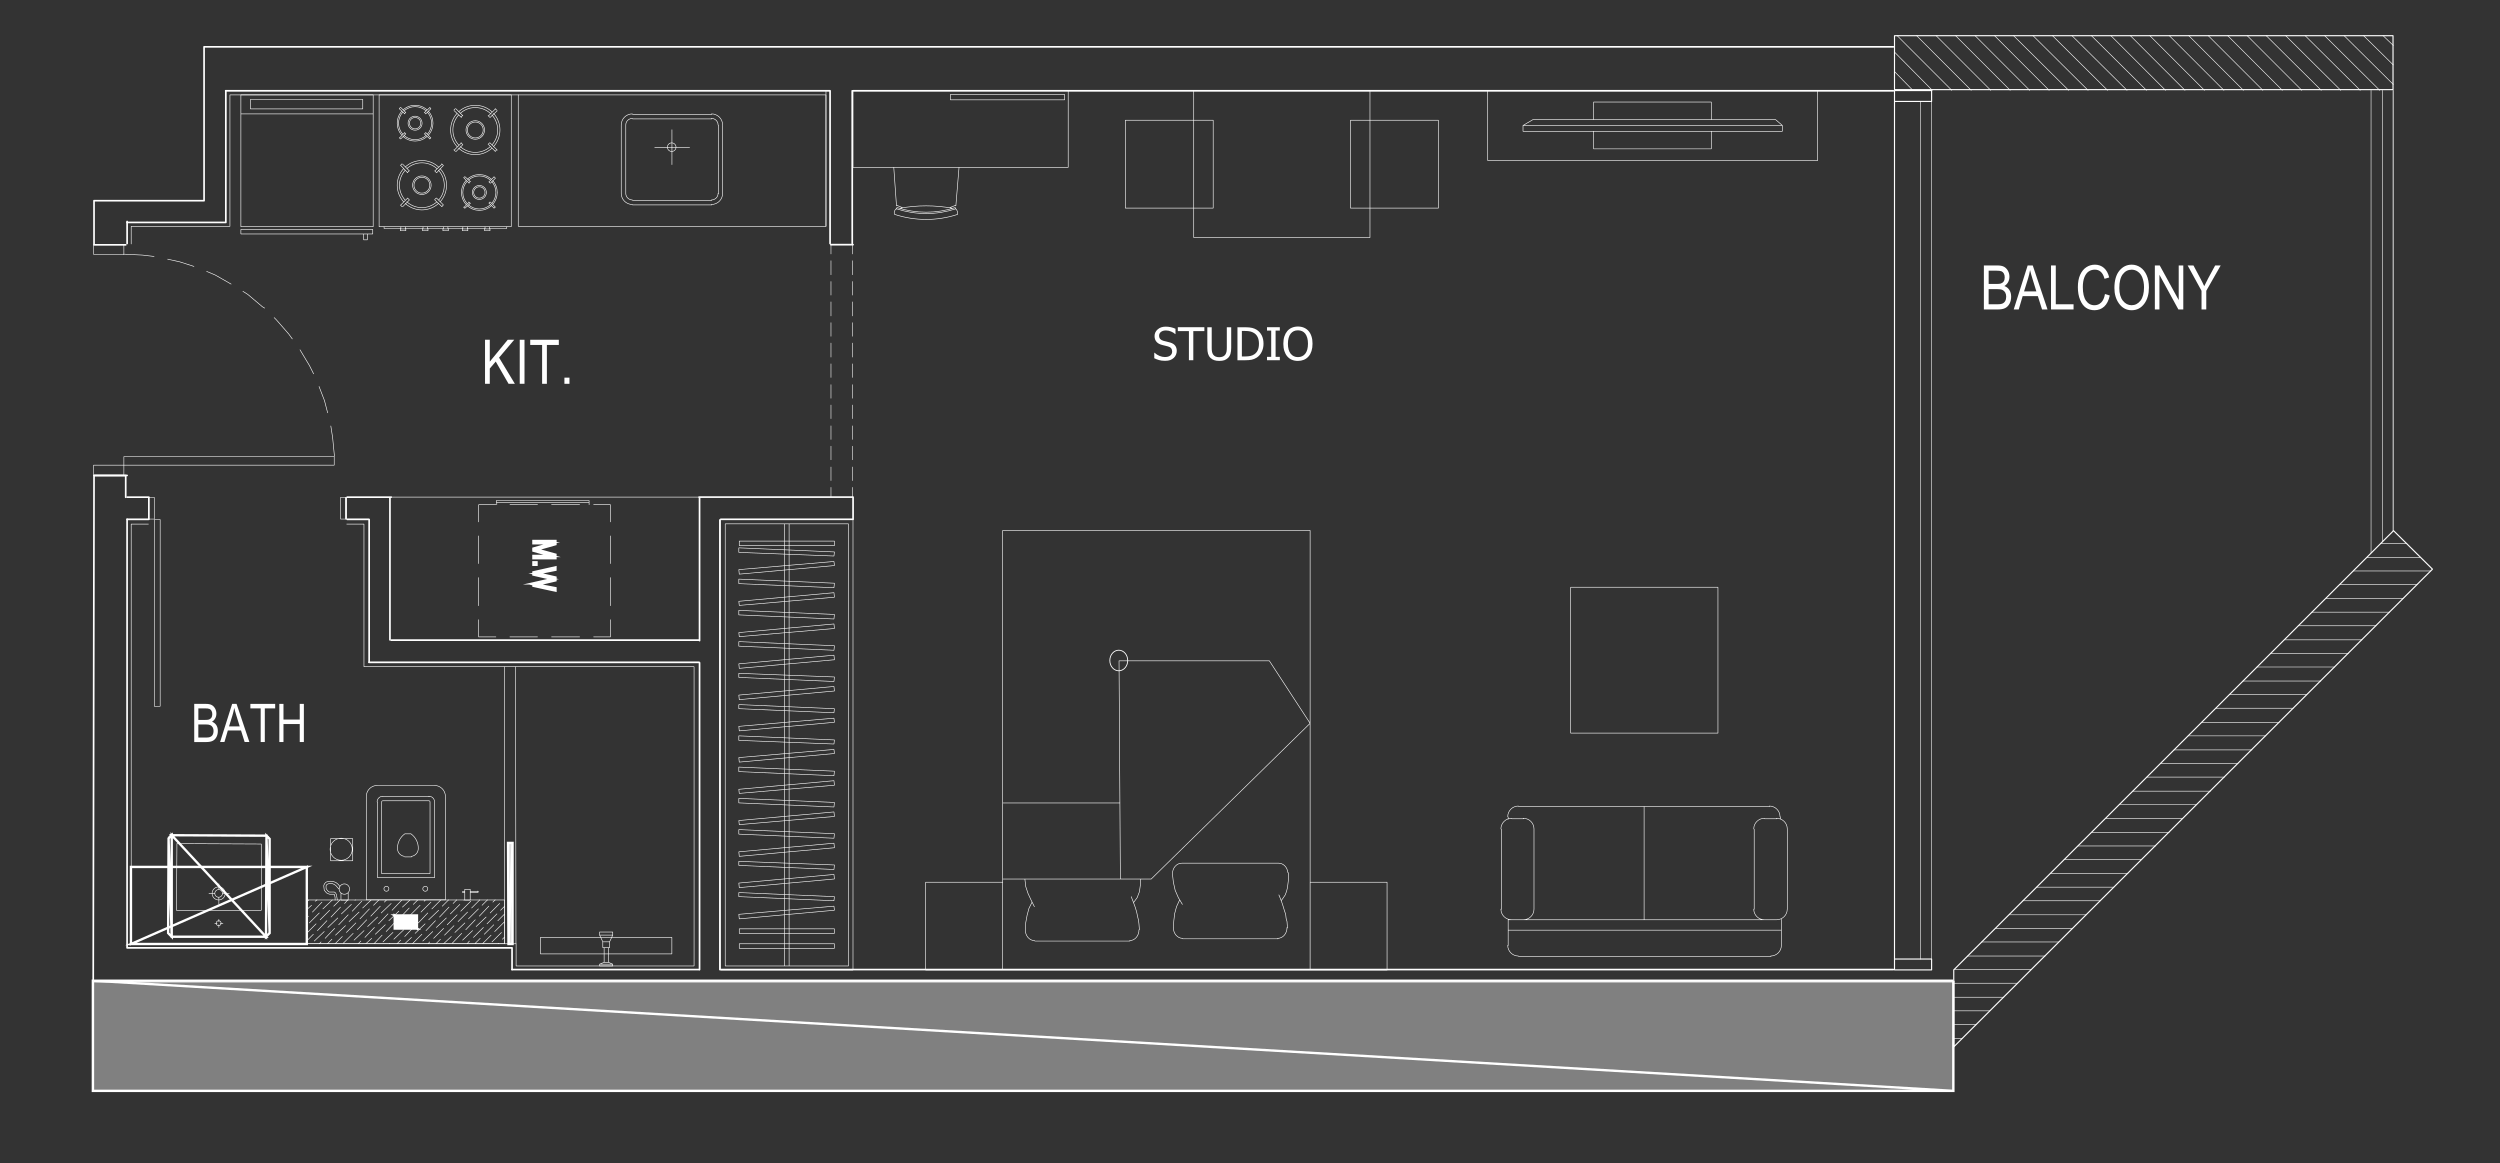 <?xml version="1.0" encoding="utf-8"?>
<!-- Generator: Adobe Illustrator 27.7.0, SVG Export Plug-In . SVG Version: 6.00 Build 0)  -->
<svg version="1.1" id="Layer_1" xmlns="http://www.w3.org/2000/svg" xmlns:xlink="http://www.w3.org/1999/xlink" x="0px" y="0px"
	 viewBox="0 0 1059.33 492.93" style="enable-background:new 0 0 1059.33 492.93;" xml:space="preserve">
<rect x="0" y="0" width="1059.33" height="492.93" fill="#333333" stroke="none"/>
<style type="text/css">
	.st0{fill:none;stroke:#FFFFFF;stroke-width:0.25;stroke-linecap:round;stroke-linejoin:round;stroke-miterlimit:10;}
	.st1{fill:none;stroke:#FFFFFF;stroke-width:0.36;stroke-linecap:round;stroke-linejoin:round;stroke-miterlimit:10;}
	.st2{fill:none;stroke:#FFFFFF;stroke-width:0.72;stroke-linecap:round;stroke-linejoin:round;stroke-miterlimit:10;}
	.st3{fill:#FFFFFF;}
	.st4{fill:#E0E0E0;stroke:#FFFFFF;stroke-miterlimit:10;}
	.st5{fill:#FFFFFF;stroke:#FFFFFF;stroke-miterlimit:10;}
	.st6{fill:none;stroke:#FFFFFF;stroke-miterlimit:10;}
	.st7{fill:#606060;stroke:#FFFFFF;stroke-miterlimit:10;}
	.st8{stroke:#FFFFFF;stroke-miterlimit:10;}
	.st9{fill:none;stroke:#FFFFFF;stroke-width:0.48;stroke-linecap:round;stroke-linejoin:round;stroke-miterlimit:10;}
	.st10{fill:#808080;stroke:#FFFFFF;stroke-miterlimit:10;}
	.st11{clip-path:url(#SVGID_00000028298054949074761350000002321403324347092926_);fill:#FFFFFF;}
	.st12{clip-path:url(#SVGID_00000104666988930779328560000001325198859311976600_);fill:#FFFFFF;}
	.st13{clip-path:url(#SVGID_00000049201590123118591850000015215261908490326462_);fill:#FFFFFF;}
	
		.st14{clip-path:url(#SVGID_00000049201590123118591850000015215261908490326462_);fill:none;stroke:#FFFFFF;stroke-width:0.25;stroke-linecap:round;stroke-linejoin:round;stroke-miterlimit:10;}
	
		.st15{clip-path:url(#SVGID_00000049201590123118591850000015215261908490326462_);fill:none;stroke:#FFFFFF;stroke-width:0.36;stroke-linecap:round;stroke-linejoin:round;stroke-miterlimit:10;}
	.st16{fill:none;stroke:#FFFFFF;stroke-width:0.24;stroke-linecap:round;stroke-linejoin:round;stroke-miterlimit:10;}
	
		.st17{clip-path:url(#SVGID_00000116956804696158602590000006719928699540723852_);fill:none;stroke:#FFFFFF;stroke-width:0.25;stroke-linecap:round;stroke-linejoin:round;stroke-miterlimit:10;}
	
		.st18{clip-path:url(#SVGID_00000018925588324932121660000014045539550900651193_);fill:none;stroke:#FFFFFF;stroke-width:0.25;stroke-linecap:round;stroke-linejoin:round;stroke-miterlimit:10;}
	.st19{clip-path:url(#SVGID_00000018925588324932121660000014045539550900651193_);stroke:#FFFFFF;stroke-miterlimit:10;}
	.st20{clip-path:url(#SVGID_00000146497466283280370400000000496993050166853288_);stroke:#FFFFFF;stroke-miterlimit:10;}
	.st21{clip-path:url(#SVGID_00000127012077575061224960000013839840541272159105_);fill:#FFFFFF;}
	
		.st22{clip-path:url(#SVGID_00000080197841577499737950000006502341079864536202_);fill:none;stroke:#FFFFFF;stroke-width:0.25;stroke-linecap:round;stroke-linejoin:round;stroke-miterlimit:10;}
	
		.st23{clip-path:url(#SVGID_00000079450916744487325790000016176084197786115770_);fill:none;stroke:#FFFFFF;stroke-width:0.25;stroke-linecap:round;stroke-linejoin:round;stroke-miterlimit:10;}
	
		.st24{clip-path:url(#SVGID_00000028288292170241710780000014502931561590398871_);fill:none;stroke:#FFFFFF;stroke-width:0.25;stroke-linecap:round;stroke-linejoin:round;stroke-miterlimit:10;}
	.st25{clip-path:url(#SVGID_00000086658034700766004070000012055002718319219860_);fill:#FFFFFF;}
	.st26{clip-path:url(#SVGID_00000110451775845138346080000018424217858256259719_);fill:#FFFFFF;}
	.st27{clip-path:url(#SVGID_00000075848082586898262550000016980021429825259966_);fill:#FFFFFF;}
</style>
<g>
	<defs>
		<polyline id="SVGID_1_" points="-2151.25,1906.25 1176.73,1906.25 1176.73,-190.93 -2151.25,-190.93 		"/>
	</defs>
	<clipPath id="SVGID_00000101061642049070361440000013548095022430153397_">
		<use xlink:href="#SVGID_1_"  style="overflow:visible;"/>
	</clipPath>
</g>
<g>
	<defs>
		<polyline id="SVGID_00000144337736900603134380000000670263700567132603_" points="-2151.25,1906.25 1176.73,1906.25 
			1176.73,-190.93 -2151.25,-190.93 		"/>
	</defs>
	<clipPath id="SVGID_00000180327833512026179610000017464838054967362955_">
		<use xlink:href="#SVGID_00000144337736900603134380000000670263700567132603_"  style="overflow:visible;"/>
	</clipPath>
</g>
<g>
	<defs>
		<polyline id="SVGID_00000090288015698062032620000008722362887945555627_" points="-2151.25,1906.25 1176.73,1906.25 
			1176.73,-190.93 -2151.25,-190.93 		"/>
	</defs>
	<clipPath id="SVGID_00000089550836050705067720000012197452257621208480_">
		<use xlink:href="#SVGID_00000090288015698062032620000008722362887945555627_"  style="overflow:visible;"/>
	</clipPath>
</g>
<g>
	<defs>
		<polyline id="SVGID_00000059284028212976108800000009520929705748096433_" points="-2151.25,1906.25 1176.73,1906.25 
			1176.73,-190.93 -2151.25,-190.93 		"/>
	</defs>
	<clipPath id="SVGID_00000029020938750576876620000007502825903597867193_">
		<use xlink:href="#SVGID_00000059284028212976108800000009520929705748096433_"  style="overflow:visible;"/>
	</clipPath>
</g>
<g>
	<defs>
		<polyline id="SVGID_00000106131028336606471130000003791773758321364887_" points="-2151.25,1906.25 1176.73,1906.25 
			1176.73,-190.93 -2151.25,-190.93 		"/>
	</defs>
	<clipPath id="SVGID_00000183966687810023260600000001127507277595283344_">
		<use xlink:href="#SVGID_00000106131028336606471130000003791773758321364887_"  style="overflow:visible;"/>
	</clipPath>
</g>
<g>
	<defs>
		<polyline id="SVGID_00000065064062452010406140000002669704431871664050_" points="-2151.25,1906.25 1176.73,1906.25 
			1176.73,-190.93 -2151.25,-190.93 		"/>
	</defs>
	<clipPath id="SVGID_00000088094135674464552680000007933214977030602123_">
		<use xlink:href="#SVGID_00000065064062452010406140000002669704431871664050_"  style="overflow:visible;"/>
	</clipPath>
</g>
<g>
	<defs>
		<polyline id="SVGID_00000121983517041320874860000015936221776765004160_" points="-2154.81,1905.56 1173.18,1905.56 
			1173.18,-191.62 -2154.81,-191.62 		"/>
	</defs>
	<clipPath id="SVGID_00000070840234970333490390000015071056018308988329_">
		<use xlink:href="#SVGID_00000121983517041320874860000015936221776765004160_"  style="overflow:visible;"/>
	</clipPath>
</g>
<g>
	<defs>
		<polyline id="SVGID_00000080920468504843070230000011177250124751984311_" points="-2151.25,1906.25 1176.73,1906.25 
			1176.73,-190.93 -2151.25,-190.93 		"/>
	</defs>
	<clipPath id="SVGID_00000043450597599547838660000011546905646256867716_">
		<use xlink:href="#SVGID_00000080920468504843070230000011177250124751984311_"  style="overflow:visible;"/>
	</clipPath>
</g>
<g>
	<defs>
		<polyline id="SVGID_00000086680964355935423330000012235570654298149285_" points="-2151.25,1906.25 1176.73,1906.25 
			1176.73,-190.93 -2151.25,-190.93 		"/>
	</defs>
	<clipPath id="SVGID_00000104682850375328591100000018311779543990213306_">
		<use xlink:href="#SVGID_00000086680964355935423330000012235570654298149285_"  style="overflow:visible;"/>
	</clipPath>
</g>
<g>
	<defs>
		<polyline id="SVGID_00000010296731592867760210000008370582332737078191_" points="-2151.25,1906.25 1176.73,1906.25 
			1176.73,-190.93 -2151.25,-190.93 		"/>
	</defs>
	<clipPath id="SVGID_00000163031085085227646170000013510981404882954384_">
		<use xlink:href="#SVGID_00000010296731592867760210000008370582332737078191_"  style="overflow:visible;"/>
	</clipPath>
</g>
<g>
	<defs>
		<polyline id="SVGID_00000179623795929505007320000005578829858932348301_" points="-2151.25,1906.25 1176.73,1906.25 
			1176.73,-190.93 -2151.25,-190.93 		"/>
	</defs>
	<clipPath id="SVGID_00000168077541732623566850000009825027819363676054_">
		<use xlink:href="#SVGID_00000179623795929505007320000005578829858932348301_"  style="overflow:visible;"/>
	</clipPath>
</g>
<g>
	<defs>
		<polyline id="SVGID_00000032639738917280932120000008747055489224722063_" points="-2151.25,1906.25 1176.73,1906.25 
			1176.73,-190.93 -2151.25,-190.93 		"/>
	</defs>
	<clipPath id="SVGID_00000120560005423538477230000000340425009603268006_">
		<use xlink:href="#SVGID_00000032639738917280932120000008747055489224722063_"  style="overflow:visible;"/>
	</clipPath>
</g>
<g>
	<defs>
		<polyline id="SVGID_00000071525360528101576750000011604985487138874504_" points="-2151.25,1906.25 1176.73,1906.25 
			1176.73,-190.93 -2151.25,-190.93 		"/>
	</defs>
	<clipPath id="SVGID_00000086677751742788107440000007285689500614146741_">
		<use xlink:href="#SVGID_00000071525360528101576750000011604985487138874504_"  style="overflow:visible;"/>
	</clipPath>
</g>
<g>
	<defs>
		<polyline id="SVGID_00000004531680002348074540000008080975236688021132_" points="-2145.88,1789.03 1182.11,1789.03 
			1182.11,-308.15 -2145.88,-308.15 		"/>
	</defs>
	<clipPath id="SVGID_00000003077813248307553480000008131259339909181587_">
		<use xlink:href="#SVGID_00000004531680002348074540000008080975236688021132_"  style="overflow:visible;"/>
	</clipPath>
</g>
<g>
	<defs>
		<polyline id="SVGID_00000038405019047730295480000016076969923795703434_" points="-2145.88,1789.03 1182.11,1789.03 
			1182.11,-308.15 -2145.88,-308.15 		"/>
	</defs>
	<clipPath id="SVGID_00000078046718938603685130000015240751471615851429_">
		<use xlink:href="#SVGID_00000038405019047730295480000016076969923795703434_"  style="overflow:visible;"/>
	</clipPath>
</g>
<g>
	<defs>
		<polyline id="SVGID_00000020388497588946423240000013693340387239641235_" points="-2145.88,1789.03 1182.11,1789.03 
			1182.11,-308.15 -2145.88,-308.15 		"/>
	</defs>
	<clipPath id="SVGID_00000155121607803534373440000001953381982634258588_">
		<use xlink:href="#SVGID_00000020388497588946423240000013693340387239641235_"  style="overflow:visible;"/>
	</clipPath>
</g>
<g>
	<defs>
		<polyline id="SVGID_00000147928502694035605930000009124627256743774875_" points="-2145.88,1789.03 1182.11,1789.03 
			1182.11,-308.15 -2145.88,-308.15 		"/>
	</defs>
	<clipPath id="SVGID_00000152239449376095784130000009739490065674554556_">
		<use xlink:href="#SVGID_00000147928502694035605930000009124627256743774875_"  style="overflow:visible;"/>
	</clipPath>
</g>
<g>
	<defs>
		<polyline id="SVGID_00000016062183651086103260000009427682102237401746_" points="-2145.88,1789.03 1182.11,1789.03 
			1182.11,-308.15 -2145.88,-308.15 		"/>
	</defs>
	<clipPath id="SVGID_00000140721043452442199820000015732860150948044436_">
		<use xlink:href="#SVGID_00000016062183651086103260000009427682102237401746_"  style="overflow:visible;"/>
	</clipPath>
</g>
<g>
	<defs>
		<polyline id="SVGID_00000141439376512579990410000007088640327262946697_" points="-2145.88,1789.03 1182.11,1789.03 
			1182.11,-308.15 -2145.88,-308.15 		"/>
	</defs>
	<clipPath id="SVGID_00000137830956793374514930000001397919931073584555_">
		<use xlink:href="#SVGID_00000141439376512579990410000007088640327262946697_"  style="overflow:visible;"/>
	</clipPath>
</g>
<g>
	<defs>
		<polyline id="SVGID_00000173151863533154590940000008720044137487165872_" points="-2145.88,1789.03 1182.11,1789.03 
			1182.11,-308.15 -2145.88,-308.15 		"/>
	</defs>
	<clipPath id="SVGID_00000071540400320379679940000000023600703445854141_">
		<use xlink:href="#SVGID_00000173151863533154590940000008720044137487165872_"  style="overflow:visible;"/>
	</clipPath>
</g>
<g>
	<defs>
		<polyline id="SVGID_00000151512353862168488470000004998061511398293921_" points="-2145.88,1789.03 1182.11,1789.03 
			1182.11,-308.15 -2145.88,-308.15 		"/>
	</defs>
	<clipPath id="SVGID_00000129920106296299587820000012828283240849238144_">
		<use xlink:href="#SVGID_00000151512353862168488470000004998061511398293921_"  style="overflow:visible;"/>
	</clipPath>
</g>
<g>
	<defs>
		<polyline id="SVGID_00000178167668478669507130000004464258766578903208_" points="-2145.88,1789.03 1182.11,1789.03 
			1182.11,-308.15 -2145.88,-308.15 		"/>
	</defs>
	<clipPath id="SVGID_00000161625412961056765710000008774517439345285249_">
		<use xlink:href="#SVGID_00000178167668478669507130000004464258766578903208_"  style="overflow:visible;"/>
	</clipPath>
</g>
<g>
	<defs>
		<polyline id="SVGID_00000178162658990721945780000005996287275267542419_" points="-2145.88,1789.03 1182.11,1789.03 
			1182.11,-308.15 -2145.88,-308.15 		"/>
	</defs>
	<clipPath id="SVGID_00000127004749239753513330000007924486487402718854_">
		<use xlink:href="#SVGID_00000178162658990721945780000005996287275267542419_"  style="overflow:visible;"/>
	</clipPath>
</g>
<g>
	<defs>
		<polyline id="SVGID_00000025420313703512751370000006068921158298973841_" points="-2145.88,1789.03 1182.11,1789.03 
			1182.11,-308.15 -2145.88,-308.15 		"/>
	</defs>
	<clipPath id="SVGID_00000005955139059998516890000010658569910054891670_">
		<use xlink:href="#SVGID_00000025420313703512751370000006068921158298973841_"  style="overflow:visible;"/>
	</clipPath>
</g>
<g>
	<defs>
		<polyline id="SVGID_00000136380681888897352620000006094095979560973750_" points="-2145.88,1789.03 1182.11,1789.03 
			1182.11,-308.15 -2145.88,-308.15 		"/>
	</defs>
	<clipPath id="SVGID_00000125598892872016285010000010738845860755944849_">
		<use xlink:href="#SVGID_00000136380681888897352620000006094095979560973750_"  style="overflow:visible;"/>
	</clipPath>
</g>
<g>
	<defs>
		<polyline id="SVGID_00000036231852113907765540000011818884084300786307_" points="-2145.88,1789.03 1182.11,1789.03 
			1182.11,-308.15 -2145.88,-308.15 		"/>
	</defs>
	<clipPath id="SVGID_00000074413939642931655870000016678825560754383745_">
		<use xlink:href="#SVGID_00000036231852113907765540000011818884084300786307_"  style="overflow:visible;"/>
	</clipPath>
</g>
<g>
	<defs>
		<polyline id="SVGID_00000057135914802909048760000006305785374674949054_" points="-2151.25,1287.36 1176.73,1287.36 
			1176.73,-809.82 -2151.25,-809.82 		"/>
	</defs>
	<clipPath id="SVGID_00000101064458379006785480000013044677873878703237_">
		<use xlink:href="#SVGID_00000057135914802909048760000006305785374674949054_"  style="overflow:visible;"/>
	</clipPath>
	<path style="clip-path:url(#SVGID_00000101064458379006785480000013044677873878703237_);fill:#FFFFFF;" d="M493.69,152.89
		c-1.02,0-1.88-0.1-2.59-0.32c-0.71-0.21-1.38-0.47-2-0.77v-2.33h0.13c0.61,0.58,1.31,1.02,2.09,1.34c0.78,0.32,1.53,0.48,2.24,0.48
		c1.03,0,1.8-0.22,2.33-0.64c0.53-0.43,0.79-1,0.79-1.7c0-0.56-0.14-1.01-0.41-1.36c-0.28-0.35-0.71-0.61-1.31-0.78
		c-0.43-0.12-0.83-0.23-1.18-0.31c-0.36-0.08-0.81-0.19-1.34-0.33c-0.48-0.13-0.91-0.28-1.3-0.48c-0.38-0.19-0.72-0.45-1.01-0.76
		c-0.29-0.31-0.51-0.67-0.67-1.08c-0.16-0.41-0.24-0.9-0.24-1.44c0-1.13,0.44-2.08,1.33-2.85c0.88-0.77,2.01-1.15,3.38-1.15
		c0.78,0,1.52,0.08,2.22,0.24c0.7,0.16,1.34,0.38,1.94,0.66v2.23h-0.14c-0.45-0.41-1.01-0.76-1.71-1.06
		c-0.7-0.3-1.43-0.46-2.19-0.46c-0.86,0-1.56,0.2-2.1,0.61c-0.53,0.41-0.8,0.93-0.8,1.59c0,0.6,0.16,1.07,0.47,1.42
		c0.31,0.35,0.77,0.61,1.36,0.77c0.39,0.11,0.88,0.23,1.45,0.36c0.57,0.13,1.04,0.26,1.42,0.37c0.96,0.29,1.67,0.74,2.11,1.33
		c0.44,0.59,0.67,1.33,0.67,2.2c0,0.55-0.11,1.08-0.33,1.62c-0.22,0.53-0.53,0.98-0.94,1.35c-0.45,0.41-0.96,0.72-1.53,0.94
		C495.25,152.79,494.54,152.89,493.69,152.89"/>
</g>
<polygon class="st3" points="503.78,152.64 503.78,140.3 499.08,140.3 499.08,138.65 510.33,138.65 510.33,140.3 505.64,140.3 
	505.64,152.64 "/>
<g>
	<defs>
		<polyline id="SVGID_00000147195490210808476110000011594490278981146757_" points="-2151.25,1287.36 1176.73,1287.36 
			1176.73,-809.82 -2151.25,-809.82 		"/>
	</defs>
	<clipPath id="SVGID_00000079444223812346874960000016503787928415218863_">
		<use xlink:href="#SVGID_00000147195490210808476110000011594490278981146757_"  style="overflow:visible;"/>
	</clipPath>
	<path style="clip-path:url(#SVGID_00000079444223812346874960000016503787928415218863_);fill:#FFFFFF;" d="M516.63,152.93
		c-0.82,0-1.54-0.11-2.15-0.32c-0.61-0.22-1.14-0.54-1.57-0.96c-0.49-0.49-0.83-1.07-1.03-1.75c-0.2-0.68-0.3-1.52-0.3-2.51v-8.73
		h1.86v8.73c0,0.65,0.04,1.19,0.12,1.63c0.08,0.44,0.24,0.84,0.48,1.19c0.25,0.38,0.59,0.66,1.02,0.86
		c0.43,0.19,0.95,0.29,1.57,0.29c0.58,0,1.1-0.1,1.55-0.29c0.45-0.19,0.8-0.48,1.05-0.86c0.23-0.36,0.39-0.75,0.48-1.18
		c0.08-0.43,0.13-0.96,0.13-1.59v-8.78h1.86v8.73c0,0.97-0.1,1.8-0.3,2.5c-0.2,0.69-0.54,1.28-1.04,1.77
		c-0.44,0.43-0.96,0.75-1.55,0.97C518.21,152.83,517.49,152.93,516.63,152.93"/>
	<path style="clip-path:url(#SVGID_00000079444223812346874960000016503787928415218863_);fill:#FFFFFF;" d="M533.46,145.63
		c0-1.07-0.18-1.99-0.54-2.76c-0.36-0.76-0.89-1.36-1.59-1.78c-0.49-0.3-1.02-0.52-1.59-0.65c-0.56-0.13-1.26-0.2-2.1-0.2h-1.42
		v10.8h1.42c0.83,0,1.55-0.07,2.17-0.2c0.62-0.13,1.19-0.38,1.7-0.73c0.64-0.44,1.13-1.02,1.46-1.75
		C533.29,147.63,533.46,146.72,533.46,145.63 M535.39,145.66c0,1.28-0.26,2.43-0.78,3.46c-0.51,1.03-1.21,1.83-2.08,2.41
		c-0.71,0.44-1.43,0.74-2.16,0.89c-0.73,0.15-1.66,0.23-2.8,0.23h-3.22v-13.99h3.19c1.31,0,2.35,0.1,3.1,0.3
		c0.75,0.2,1.38,0.47,1.91,0.81c0.9,0.59,1.6,1.39,2.1,2.37C535.14,143.12,535.39,144.3,535.39,145.66"/>
</g>
<polygon class="st3" points="542.3,152.64 536.87,152.64 536.87,151.21 538.65,151.21 538.65,140.08 536.87,140.08 536.87,138.65 
	542.3,138.65 542.3,140.08 540.51,140.08 540.51,151.21 542.3,151.21 "/>
<g>
	<defs>
		<polyline id="SVGID_00000163783167395925868750000015869558659412274091_" points="-2151.25,1287.36 1176.73,1287.36 
			1176.73,-809.82 -2151.25,-809.82 		"/>
	</defs>
	<clipPath id="SVGID_00000126292850285198764470000017086464502874659490_">
		<use xlink:href="#SVGID_00000163783167395925868750000015869558659412274091_"  style="overflow:visible;"/>
	</clipPath>
	<path style="clip-path:url(#SVGID_00000126292850285198764470000017086464502874659490_);fill:#FFFFFF;" d="M554.23,145.65
		c0-0.93-0.1-1.75-0.3-2.46c-0.2-0.71-0.48-1.31-0.84-1.78c-0.37-0.48-0.82-0.84-1.34-1.08c-0.52-0.24-1.11-0.36-1.76-0.36
		c-0.67,0-1.27,0.12-1.77,0.35c-0.5,0.24-0.95,0.6-1.34,1.09c-0.37,0.48-0.65,1.07-0.85,1.79c-0.2,0.72-0.3,1.54-0.3,2.44
		c0,1.84,0.39,3.24,1.16,4.22c0.77,0.97,1.8,1.46,3.1,1.46c1.3,0,2.33-0.49,3.1-1.46C553.85,148.89,554.23,147.49,554.23,145.65
		 M554.48,140.26c0.53,0.61,0.95,1.37,1.24,2.28c0.3,0.91,0.44,1.95,0.44,3.11c0,1.14-0.14,2.16-0.43,3.07
		c-0.29,0.91-0.7,1.68-1.25,2.3c-0.57,0.65-1.24,1.13-2,1.44c-0.76,0.31-1.6,0.47-2.51,0.47c-0.95,0-1.8-0.16-2.56-0.48
		c-0.76-0.32-1.41-0.8-1.95-1.43c-0.54-0.62-0.95-1.39-1.24-2.29c-0.29-0.91-0.43-1.94-0.43-3.08c0-1.18,0.15-2.21,0.44-3.1
		c0.29-0.89,0.71-1.65,1.25-2.29c0.54-0.62,1.19-1.09,1.95-1.41c0.76-0.32,1.61-0.49,2.55-0.49c0.95,0,1.81,0.17,2.57,0.5
		C553.31,139.19,553.96,139.66,554.48,140.26"/>
	
		<path style="clip-path:url(#SVGID_00000126292850285198764470000017086464502874659490_);fill:none;stroke:#FFFFFF;stroke-width:0.25;stroke-linecap:round;stroke-linejoin:round;stroke-miterlimit:10;" d="
		M487.79,372.48l67.34-65.99 M497.19,392.99c-0.02,1.22,0.38,2.39,1.12,3.26c0.74,0.87,1.75,1.36,2.81,1.36 M434.46,393.95
		c-0.03,1.21,0.38,2.39,1.12,3.26c0.74,0.87,1.76,1.36,2.82,1.36 M500.84,365.76h41.06 M434.27,372.48l0.39,3.26l0.96,2.88
		l1.34,2.88l1.34,2.69 M482.8,393.96l-0.19-2.49l-0.19-1.53l-0.38-1.54l-0.39-1.92l-0.57-1.92l-0.77-2.11l-0.96-2.49 M545.92,369.79
		v3.26l-0.38,3.07l-0.38,1.54l-0.57,1.54l-0.77,1.15l-0.96,1.34 M545.71,369.75c-0.23-2.28-1.91-3.99-3.91-3.99 M555.13,411.04
		v-37.22h32.61v37.22 M424.87,411.04v-37.22 M392.25,411.04h162.88 M424.87,340.25h49.69 M483.38,372.48l-0.19,2.69l-0.38,2.69
		l-0.96,2.49l-1.54,2.11 M474.17,280.01l0.57,92.47 M424.87,372.48h62.93 M537.87,280.01h-63.69 M500.74,365.76
		c-1.06,0-2.07,0.49-2.81,1.35c-0.74,0.87-1.15,2.04-1.12,3.25 M438.49,398.76h40.29 M496.81,370.37l0.38,3.45l0.77,3.45l1.34,3.07
		l1.72,2.88 M545.54,393.2l-0.19-2.69l-0.38-1.34l-0.19-1.73l-0.57-1.72l-0.58-1.92l-0.77-2.3l-0.96-2.3 M555.13,306.48
		l-17.27-26.47 M501.22,397.8h40.29 M478.68,398.57c1.05,0,2.06-0.48,2.8-1.34c0.74-0.86,1.15-2.02,1.13-3.23 M541.41,397.61
		c1.05,0,2.06-0.48,2.8-1.34c0.74-0.86,1.15-2.02,1.13-3.23 M424.87,224.76h130.27v186.27H424.87V224.76z M424.87,373.82h-32.61
		 M497.19,393.2l0.19-3.07l0.38-3.07l0.77-2.88l1.34-2.88 M434.46,393.96l0.19-3.07l0.57-3.07l0.77-2.88l1.34-2.69 M392.25,373.82
		v37.22 M587.75,411.04h-32.61"/>
	
		<path style="clip-path:url(#SVGID_00000126292850285198764470000017086464502874659490_);fill:none;stroke:#FFFFFF;stroke-width:0.36;stroke-linecap:round;stroke-linejoin:round;stroke-miterlimit:10;" d="
		M474.06,284.24c2.09,0,3.79-1.96,3.79-4.36c0-2.41-1.7-4.37-3.79-4.37c-2.09,0-3.79,1.96-3.79,4.37
		C470.27,282.28,471.97,284.24,474.06,284.24"/>
</g>
<path class="st2" d="M86.47,19.85h265.59h450.2 M95.69,94.25v-55.8 M86.47,85.04v-65.2 M53.85,94.25h41.84 M361.47,220.04v-9.4
	h-65.25 M361.47,220.04h-56.04 M53.85,220.04v181.6h163.12v9.2 M39.84,201.51h13.43 M53.27,103.74H39.84V85.04h46.63 M53.27,201.51
	v9.2"/>
<path class="st16" d="M52.49,197.11H39.65v4.22h12.84V197.11z M52.49,103.58H39.65v4.22h12.84V103.58z M52.49,193.47h89.13v3.64
	H52.49V193.47z"/>
<path class="st0" d="M65.28,108.66l-4.99-0.58l-7.87-0.38 M82.18,112.89l-5.95-1.92l-5.19-1.15 M97.93,120.38l-6.72-3.84L87.56,115
	 M112.14,130.55l-0.96-0.57l-6.14-5.19l-2.11-1.34 M123.86,143.61l-1.54-2.11l-5.19-5.95l-0.96-0.96 M132.88,158.4l-1.73-3.46
	l-4.03-6.72 M138.83,174.92l-1.34-5.18l-2.3-5.96 M141.72,193.36l-0.77-7.87l-0.77-4.99"/>
<path class="st2" d="M165.73,271.25h130.49 M147.12,210.66h18.61 M53.85,210.66h9.21 M156.33,280.65h139.9 M147.12,220.06h9.21
	 M53.85,220.06h9.21 M352.06,103.67h9.4 M361.47,38.48h440.8 M305.43,410.84h496.83 M216.97,410.84h79.25 M53.85,201.46H39.84
	L39.43,462.1"/>
<g>
	<defs>
		<polyline id="SVGID_00000052084749511380567450000012172540511728978606_" points="-2151.25,1287.36 1176.73,1287.36 
			1176.73,-809.82 -2151.25,-809.82 		"/>
	</defs>
	<clipPath id="SVGID_00000160174298673416741570000013447363563134182308_">
		<use xlink:href="#SVGID_00000052084749511380567450000012172540511728978606_"  style="overflow:visible;"/>
	</clipPath>
	
		<path style="clip-path:url(#SVGID_00000160174298673416741570000013447363563134182308_);fill:none;stroke:#FFFFFF;stroke-width:0.25;stroke-linecap:round;stroke-linejoin:round;stroke-miterlimit:10;" d="
		M154.1,99.13h1.54v2.5h-1.54V99.13z M102.07,40.2h56.06v55.86h-56.06V40.2z M102.07,97.21h55.87v1.92h-55.87V97.21z M102.07,48.27
		h56.06 M106.1,42.12h47.61v4.03H106.1V42.12z M505.82,88.19h-28.99V50.95h28.99h8.25v37.24H505.82z M580.5,50.95h-8.26v37.24h8.26
		h28.99V50.95H580.5z M580.5,38.28h-74.68v62.38h74.68V38.28z M757.33,351.25c0-2.49-2.02-4.51-4.51-4.51 M747.63,346.74
		c-2.49,0-4.51,2.02-4.51,4.51 M754.45,346.93v-0.77 M754.25,346.06c0-2.49-2.02-4.51-4.51-4.51 M752.91,346.93h-5.19 M650,351.25
		c0-2.49-2.02-4.51-4.51-4.51 M643.38,341.55c-2.49,0-4.51,2.02-4.51,4.51 M639.06,346.93v-0.77 M640.6,346.93h4.99 M640.5,346.74
		c-2.49,0-4.51,2.02-4.51,4.51 M643.48,341.75h106.36 M750.32,405.09c2.49,0,4.51-2.02,4.51-4.51 M752.81,389.73
		c2.49,0,4.51-2.02,4.51-4.51 M743.12,385.22c0,2.49,2.02,4.51,4.51,4.51 M754.83,400.67v-11.13 M638.87,400.58
		c0,2.49,2.02,4.51,4.51,4.51 M645.49,389.73c2.49,0,4.51-2.02,4.51-4.51 M635.99,385.22c0,2.49,2.02,4.51,4.51,4.51 M639.06,389.73
		v10.94 M639.06,394.15h115.77 M639.06,389.73h113.85 M643.48,405.28h106.94 M650,351.34v33.97 M636.18,385.32v-33.97
		 M696.66,341.75v47.99 M757.33,385.32v-33.97 M743.31,351.34v33.97 M639.06,346.93v0.19 M665.55,248.84h62.4v61.81h-62.4V248.84z
		 M451.1,40.01h-48.38v2.3h48.38V40.01z M361.44,38.28h91.19v32.63h-91.19V38.28z M380.09,87.99c-0.17,0.16-0.24,0.39-0.2,0.61
		 M404.82,88.6c0.04-0.22-0.04-0.45-0.2-0.61 M380.1,87.94c8.02,2.63,16.68,2.63,24.7,0 M402.48,87.98c0.84-0.3,1.68-0.65,2.49-1.02
		 M403.64,88.26c-7.4-1.38-14.99-1.38-22.38,0 M379.76,88.46c-0.71,0.55-1.01,1.47-0.77,2.33 M405.76,90.81
		c0.13-0.87-0.16-1.75-0.78-2.37 M379.14,90.86c8.65,2.83,17.97,2.83,26.61,0 M379.92,88.49c8.14,2.67,16.92,2.67,25.06,0
		 M378.72,70.91l1.15,16.32 M406.37,70.91l-1.34,16.32 M379.93,86.95c0.81,0.38,1.64,0.72,2.48,1.02 M313.25,243.28l-0.19-1.92
		l40.32-3.45l0.19,1.73L313.25,243.28z M353.57,233.87l-0.19,1.73l-40.32-1.54v-1.92L353.57,233.87z M313.25,256.52l-0.19-1.73
		l40.32-3.65l0.19,1.92L313.25,256.52z M353.57,247.12l-0.19,1.92l-40.32-1.73v-1.92L353.57,247.12z M313.25,269.77l-0.19-1.73
		l40.32-3.65l0.19,1.92L313.25,269.77z M353.57,260.36l-0.19,1.92l-40.32-1.73v-1.92L353.57,260.36z M313.25,283.2l-0.19-1.92
		l40.32-3.65l0.19,1.92L313.25,283.2z M353.57,273.61l-0.19,1.92l-40.32-1.73v-1.92L353.57,273.61z M313.25,296.45l-0.19-1.92
		l40.32-3.65l0.19,1.92L313.25,296.45z M353.57,286.85l-0.19,1.92l-40.32-1.73v-1.73L353.57,286.85z M313.25,309.69l-0.19-1.92
		l40.32-3.45l0.19,1.73L313.25,309.69z M353.57,300.29l-0.19,1.73l-40.32-1.73v-1.73L353.57,300.29z M313.25,322.93l-0.19-1.92
		l40.32-3.45l0.19,1.73L313.25,322.93z M353.57,313.53l-0.19,1.73l-40.32-1.54v-1.92L353.57,313.53z M313.25,336.18l-0.19-1.73
		l40.32-3.65l0.19,1.92L313.25,336.18z M353.57,326.77l-0.19,1.92l-40.32-1.73v-1.92L353.57,326.77z M313.25,349.42l-0.19-1.73
		l40.32-3.65l0.19,1.92L313.25,349.42z M353.57,340.02l-0.19,1.92l-40.32-1.73v-1.92L353.57,340.02z M313.25,362.86l-0.19-1.92
		l40.32-3.65l0.19,1.92L313.25,362.86z M353.57,353.26l-0.19,1.92l-40.32-1.73v-1.92L353.57,353.26z M313.25,376.1l-0.19-1.92
		l40.32-3.65l0.19,1.92L313.25,376.1z M353.57,366.51l-0.19,1.92l-40.32-1.73v-1.73L353.57,366.51z M313.25,231.19h40.32v-1.92
		h-40.32V231.19z M353.57,379.94l-0.19,1.73l-40.32-1.73v-1.73L353.57,379.94z M313.25,389.35l-0.19-1.92l40.32-3.46l0.19,1.73
		L313.25,389.35z M313.25,393.57h40.32v1.92h-40.32V393.57z M313.25,399.9h40.32v1.92h-40.32V399.9z M334.37,409.31V221.97
		 M332.45,409.31V221.97 M307.3,221.97h52.22v187.34H307.3V221.97z M305.38,220.05h56.06v190.98h-56.06V220.05z"/>
</g>
<path class="st16" d="M62.88,219.95h2.49v-9.21h-2.49V219.95z M144.31,219.95h2.49v-9.21h-2.49V219.95z"/>
<rect x="65.38" y="220.15" class="st16" width="2.49" height="79.12"/>
<polygon class="st3" points="205.52,162.63 205.52,143.97 207.54,143.97 207.54,153.23 215.14,143.97 217.89,143.97 211.47,151.54 
	218.17,162.63 215.49,162.63 210.06,153.2 207.54,156.16 207.54,162.63 "/>
<rect x="220.23" y="143.97" class="st3" width="2.02" height="18.65"/>
<polygon class="st3" points="229.71,162.63 229.71,146.17 224.67,146.17 224.67,143.97 236.79,143.97 236.79,146.17 231.73,146.17 
	231.73,162.63 "/>
<rect x="239.16" y="160.02" class="st3" width="2.14" height="2.61"/>
<g>
	<defs>
		<polyline id="SVGID_00000178198097047678805850000007783890903391942563_" points="-2151.25,1287.36 1176.73,1287.36 
			1176.73,-809.82 -2151.25,-809.82 		"/>
	</defs>
	<clipPath id="SVGID_00000108997388771577872320000018089703408458638004_">
		<use xlink:href="#SVGID_00000178198097047678805850000007783890903391942563_"  style="overflow:visible;"/>
	</clipPath>
	
		<path style="clip-path:url(#SVGID_00000108997388771577872320000018089703408458638004_);fill:none;stroke:#FFFFFF;stroke-width:0.25;stroke-linecap:round;stroke-linejoin:round;stroke-miterlimit:10;" d="
		M210.5,212.89v0.96 M249.62,212.89h-39.31v-0.77 M249.62,212.12v0.77v0.96 M249.62,212.12h-39.31 M258.64,262.59v7.29
		 M258.64,244.75v11.9 M258.64,227.09v11.71 M258.64,213.85v7.29 M202.83,262.59v7.29 M202.83,244.75v11.9 M202.83,227.09v11.71
		 M202.83,213.85v7.29 M251.54,213.85h7.1 M233.71,213.85h11.89 M216.07,213.85h11.7 M202.83,213.85h7.29 M210.12,269.88h-7.29
		 M227.76,269.88h-11.7 M245.6,269.88h-11.89 M258.64,269.88h-7.1 M292.2,62.46h-14.77 M284.63,60.54c-1.01,0-1.82,0.82-1.82,1.82
		s0.82,1.82,1.82,1.82s1.82-0.82,1.82-1.82S285.63,60.54,284.63,60.54 M284.72,54.98v14.77 M265.16,82.03V53.06 M265.16,81.94
		c0,1.54,1.25,2.78,2.78,2.78 M301.6,84.91h-33.56 M301.5,84.72c1.54,0,2.78-1.25,2.78-2.78 M304.47,53.06v28.97 M304.28,52.96
		c0-1.54-1.25-2.78-2.78-2.78 M268.04,50.37h33.56 M267.94,50.18c-1.54,0-2.78,1.25-2.78,2.78 M263.24,82.03V53.06 M263.24,81.94
		c0,2.6,2.1,4.7,4.7,4.7 M301.6,86.83h-33.56 M301.5,86.64c2.6,0,4.7-2.11,4.7-4.7 M306.2,53.06v28.97 M306.2,52.96
		c0-2.6-2.1-4.7-4.7-4.7 M268.04,48.45h33.56 M267.94,48.26c-2.6,0-4.7,2.11-4.7,4.7 M187.87,96.81h-6.71 M160.64,40.2h56
		 M216.64,96.04h-56 M181.48,57.31c2.65-2.9,2.65-7.34,0-10.23 M181.07,56.9c2.42-2.67,2.42-6.74,0-9.41 M180.39,56.13l2.11,2.3
		 M179.82,56.71l2.3,2.11 M179.82,47.69l2.3-2.11 M180.39,48.26l2.11-2.11 M175.41,78.48c0,1.85,1.5,3.36,3.35,3.36
		c1.85,0,3.36-1.5,3.36-3.36c0-1.86-1.5-3.36-3.36-3.36C176.91,75.13,175.41,76.63,175.41,78.48 M174.83,78.48
		c0,2.17,1.76,3.93,3.93,3.93c2.17,0,3.93-1.76,3.93-3.93s-1.76-3.93-3.93-3.93C176.59,74.55,174.83,76.31,174.83,78.48
		 M172.39,85.52c3.62,3.28,9.13,3.28,12.75,0 M171.71,86.2c4,3.66,10.12,3.66,14.11,0 M185.14,71.45c-3.62-3.28-9.14-3.28-12.75,0
		 M185.82,70.77c-3.99-3.66-10.11-3.66-14.11,0 M197.93,76.85c-2.42,2.67-2.42,6.74,0,9.41 M197.53,76.44
		c-2.65,2.9-2.65,7.33,0,10.23 M208.71,86.67c2.65-2.9,2.65-7.33,0-10.23 M208.31,86.26c2.42-2.67,2.42-6.74,0-9.41 M200.15,81.55
		c0,1.64,1.33,2.97,2.97,2.97c1.64,0,2.97-1.33,2.97-2.97c0-1.64-1.33-2.97-2.97-2.97C201.48,78.58,200.15,79.91,200.15,81.55
		 M186.48,85.54c3.65-4,3.65-10.12,0-14.12 M185.8,84.86c3.28-3.62,3.28-9.14,0-12.76 M216.64,96.04V40.2 M205.52,96.81h-7.48
		 M200.72,81.55c0,1.32,1.07,2.4,2.4,2.4c1.32,0,2.4-1.07,2.4-2.4c0-1.32-1.07-2.4-2.4-2.4C201.79,79.16,200.72,80.23,200.72,81.55
		 M198.42,86.74c2.67,2.42,6.74,2.42,9.4,0 M198.01,87.15c2.9,2.65,7.33,2.65,10.23,0 M207.63,97.77h-2.3 M207.43,97v-0.96
		 M205.32,97.77V97h2.3v0.77 M205.52,97v-0.96 M214.72,96.04v0.77h-7.29 M209.31,88.24c0.17-0.16,0.33-0.32,0.49-0.49 M207.14,86.07
		c0.17-0.16,0.34-0.32,0.49-0.49 M207.82,85.68l2.11,2.11 M207.24,86.06l2.11,2.11 M196.12,96.81h-6.33 M196.12,97v-0.96
		 M198.23,97.77V97h-2.3v0.77 M198.04,97v-0.96 M198.23,97.77h-2.3 M187.87,97v-0.96 M189.98,97.77V97h-2.3v0.77 M189.79,97v-0.96
		 M189.98,97.77h-2.3 M198.61,85.58c0.15,0.17,0.32,0.33,0.49,0.49 M196.44,87.75c0.16,0.17,0.32,0.33,0.49,0.49 M199.38,86.06
		l-2.3,2.11 M198.8,85.68l-2.11,2.11 M187.17,87.56c0.23-0.21,0.45-0.43,0.66-0.66 M184.19,84.57c0.23-0.21,0.45-0.43,0.66-0.66
		 M185,83.95l2.88,2.88 M184.23,84.72l3.07,2.88 M198.04,55.08c0,1.85,1.5,3.36,3.36,3.36c1.85,0,3.35-1.5,3.35-3.36
		c0-1.86-1.5-3.36-3.35-3.36C199.54,51.72,198.04,53.22,198.04,55.08 M197.46,55.08c0,2.17,1.76,3.93,3.93,3.93
		c2.17,0,3.93-1.76,3.93-3.93c0-2.17-1.76-3.93-3.93-3.93C199.22,51.14,197.46,52.9,197.46,55.08 M193.68,48.02
		c-3.65,4-3.65,10.12,0,14.12 M194.36,48.69c-3.28,3.62-3.28,9.14,0,12.76 M208.43,61.45c3.28-3.62,3.28-9.14,0-12.76 M209.11,62.13
		c3.65-4,3.65-10.12,0-14.12 M207.82,76.37c-2.67-2.42-6.73-2.42-9.4,0 M208.23,75.96c-2.9-2.65-7.33-2.65-10.23,0 M194.34,62.79
		c3.99,3.65,10.11,3.65,14.11,0 M195.02,62.11c3.62,3.28,9.14,3.28,12.75,0 M207.63,77.53c-0.15-0.17-0.32-0.34-0.49-0.49
		 M209.8,75.36c-0.16-0.17-0.32-0.33-0.49-0.49 M207.24,77.04l2.11-2.11 M207.82,77.62l2.11-2.11 M207.05,61.31l2.88,2.88
		 M207.63,60.54l3.07,3.07 M206.82,61.16c0.23-0.21,0.45-0.43,0.66-0.66 M209.8,64.15c0.23-0.21,0.45-0.43,0.66-0.66 M199.1,77.04
		c-0.17,0.15-0.34,0.32-0.49,0.49 M196.93,74.87c-0.17,0.16-0.33,0.32-0.49,0.49 M198.8,77.62l-2.11-2.11 M199.38,77.04l-2.3-2.11
		 M184.85,73.06c-0.21-0.23-0.43-0.45-0.66-0.66 M187.83,70.07c-0.21-0.23-0.43-0.45-0.66-0.66 M184.23,72.44l3.07-2.88 M185,73.21
		l2.88-3.07 M182.08,58.88c0.17-0.16,0.33-0.32,0.49-0.49 M195.54,60.54l-3.07,3.07 M196.12,61.31l-2.88,2.88 M192.32,63.49
		c0.21,0.23,0.43,0.45,0.66,0.66 M195.31,60.5c0.21,0.23,0.43,0.45,0.66,0.66 M208.45,47.36c-3.99-3.65-10.11-3.65-14.11,0
		 M207.77,48.04c-3.62-3.28-9.14-3.28-12.75,0 M207.63,49.8l3.07-2.88 M207.05,49.03l2.88-2.88 M210.46,46.66
		c-0.21-0.23-0.43-0.45-0.66-0.66 M207.48,49.65c-0.21-0.23-0.43-0.45-0.66-0.66 M182.57,46c-0.16-0.17-0.32-0.33-0.49-0.49
		 M196.12,49.03l-2.88-2.88 M195.54,49.8l-3.07-2.88 M192.98,46c-0.23,0.21-0.45,0.43-0.66,0.66 M195.97,48.99
		c-0.23,0.21-0.45,0.43-0.66,0.66 M171.73,72.1c-3.28,3.62-3.28,9.14,0,12.76 M171.05,71.42c-3.65,4-3.65,10.12,0,14.12
		 M160.64,96.04V40.2 M179.24,96.81h-7.48 M181.16,97v-0.96 M179.05,97.77V97h2.3v0.77 M179.24,97v-0.96 M179.05,97.77h2.3
		 M162.75,96.04v0.77h7.1h-7.1 M169.65,97.77h2.3 M169.85,97v-0.96 M171.96,97.77V97h-2.3v0.77 M171.76,97v-0.96 M172.68,83.91
		c0.21,0.23,0.43,0.45,0.66,0.66 M169.69,86.9c0.21,0.23,0.43,0.45,0.66,0.66 M173.49,84.72l-2.88,2.88 M172.72,83.95l-2.88,2.88
		 M170.3,47.08c-2.65,2.9-2.65,7.34,0,10.23 M171.96,56.71l-2.11,2.11 M171.57,56.13l-2.3,2.3 M173.34,72.4
		c-0.23,0.21-0.45,0.43-0.66,0.66 M170.35,69.41c-0.23,0.21-0.45,0.43-0.66,0.66 M173.49,72.44l-2.88-2.88 M172.72,73.21l-2.88-3.07
		 M169.21,58.39c0.16,0.17,0.32,0.33,0.49,0.49 M171.18,57.38c2.67,2.42,6.74,2.42,9.4,0 M170.77,57.79c2.89,2.65,7.33,2.65,10.22,0
		 M169.69,45.51c-0.17,0.16-0.33,0.32-0.49,0.49 M171.96,47.69l-2.11-2.11 M180.59,47.01c-2.67-2.42-6.74-2.42-9.4,0 M181,46.6
		c-2.89-2.65-7.33-2.65-10.22,0 M170.7,47.49c-2.42,2.67-2.42,6.74,0,9.41 M171.38,56.22c0.16,0.17,0.32,0.34,0.49,0.49
		 M171.87,47.68c-0.17,0.15-0.33,0.32-0.49,0.49 M171.57,48.26l-2.3-2.11 M173.49,52.2c0,1.32,1.07,2.4,2.4,2.4
		c1.32,0,2.4-1.07,2.4-2.4c0-1.32-1.07-2.4-2.4-2.4C174.56,49.8,173.49,50.87,173.49,52.2 M179.91,56.71
		c0.17-0.15,0.33-0.32,0.49-0.49 M180.4,48.17c-0.15-0.17-0.32-0.34-0.49-0.49 M172.91,52.2c0,1.64,1.33,2.97,2.97,2.97
		c1.64,0,2.97-1.33,2.97-2.97c0-1.64-1.33-2.97-2.97-2.97C174.25,49.22,172.91,50.55,172.91,52.2"/>
	
		<path style="clip-path:url(#SVGID_00000108997388771577872320000018089703408458638004_);stroke:#FFFFFF;stroke-miterlimit:10;" d="
		M226.03,247.18l7.11-1.62c0.32-0.08,0.69-0.15,1.09-0.22l-1.09-0.24l-7.11-1.62v-0.97l9.33-2.1v1.02l-5.99,1.2
		c-0.74,0.15-1.42,0.28-2.03,0.38c1.05,0.13,2.15,0.33,3.3,0.6l4.72,1.09v1.23l-6.3,1.46l-1.72,0.34c0.64,0.09,1.28,0.2,1.91,0.33
		l6.12,1.17v1.04l-9.33-2.04V247.18z"/>
</g>
<rect x="226.03" y="238.26" class="st8" width="1.31" height="1.07"/>
<g>
	<defs>
		<polyline id="SVGID_00000121241551468893548920000000686924569706203536_" points="-2151.25,1287.36 1176.73,1287.36 
			1176.73,-809.82 -2151.25,-809.82 		"/>
	</defs>
	<clipPath id="SVGID_00000033327452281360584260000014519412220103820720_">
		<use xlink:href="#SVGID_00000121241551468893548920000000686924569706203536_"  style="overflow:visible;"/>
	</clipPath>
	
		<path style="clip-path:url(#SVGID_00000033327452281360584260000014519412220103820720_);stroke:#FFFFFF;stroke-miterlimit:10;" d="
		M226.03,235.57h7.93l-7.93-2.22v-0.91l7.8-2.23h-7.8v-0.97h9.33v1.36l-6.49,1.83c-0.65,0.18-1.15,0.32-1.5,0.41l1.38,0.36
		l6.61,1.82v1.52h-9.33V235.57z"/>
</g>
<path class="st0" d="M630.39,38.28h139.8 M725.13,55.64v7.44h-49.86v-7.44 M675.27,50.68v-7.44h49.86v7.44 M755.24,53.16H645.35
	 M755.24,55.64H645.35v-2.48l4.22-2.48h102.79l2.88,2.48V55.64z M630.39,38.28v29.75h139.8V38.28"/>
<path class="st2" d="M305.04,220.32v190.52 M296.42,280.83v130.02 M296.42,210.94v60.51"/>
<polyline class="st0" points="62.88,222.07 55.59,222.07 55.59,399.91 218.69,399.91 218.69,409.31 294.1,409.31 294.1,282.5 
	154.22,282.5 154.22,222.07 146.93,222.07 "/>
<path class="st2" d="M63.08,210.94v8.82 M146.6,210.94v8.82"/>
<path class="st0" d="M284.69,397.19h-55.68v7.01h55.68V397.19z M255.99,407.79v-6.25 M257.9,407.79v-6.25 M254.08,408.55v0.76h5.55
	v-0.76 M259.62,408.55h-5.55l1.91-0.76h1.91 M259.62,408.55l-1.72-0.76 M259.62,394.92h-5.55 M259.62,396.24h-5.55 M254.08,394.92
	v1.32l1.34,2.84v2.46h2.87v-2.46l1.34-2.84v-1.32 M255.42,399.09h2.87"/>
<g>
	<defs>
		<polyline id="SVGID_00000133519049000136031430000009857444359230320293_" points="-2154.81,1286.66 1173.18,1286.66 
			1173.18,-810.52 -2154.81,-810.52 		"/>
	</defs>
	<clipPath id="SVGID_00000073701307673799662920000002068268456784426896_">
		<use xlink:href="#SVGID_00000133519049000136031430000009857444359230320293_"  style="overflow:visible;"/>
	</clipPath>
	<path style="clip-path:url(#SVGID_00000073701307673799662920000002068268456784426896_);fill:#FFFFFF;" d="M84.05,305.05h2.87
		c0.75,0,1.28-0.05,1.6-0.16c0.46-0.16,0.81-0.41,1.06-0.78c0.25-0.37,0.37-0.86,0.37-1.48c0-0.58-0.11-1.06-0.34-1.45
		c-0.22-0.39-0.52-0.65-0.89-0.8c-0.37-0.15-1.04-0.22-2.01-0.22h-2.66V305.05z M84.05,312.52h3.3c0.73,0,1.27-0.07,1.61-0.2
		c0.5-0.19,0.88-0.5,1.14-0.94c0.26-0.44,0.39-0.99,0.39-1.65c0-0.61-0.13-1.13-0.38-1.55c-0.25-0.42-0.59-0.73-1.01-0.92
		c-0.42-0.2-1.09-0.29-1.99-0.29h-3.07V312.52z M82.3,314.42v-16.16h4.98c1.01,0,1.81,0.16,2.4,0.47c0.59,0.31,1.07,0.8,1.45,1.46
		c0.37,0.66,0.56,1.39,0.56,2.19c0,0.74-0.16,1.41-0.49,2.01c-0.32,0.59-0.78,1.07-1.37,1.43c0.77,0.28,1.38,0.76,1.82,1.43
		c0.44,0.67,0.66,1.5,0.66,2.49c0,0.98-0.2,1.84-0.6,2.58c-0.4,0.74-0.93,1.28-1.6,1.61s-1.59,0.5-2.76,0.5H82.3z"/>
	<path style="clip-path:url(#SVGID_00000073701307673799662920000002068268456784426896_);fill:#FFFFFF;" d="M97.06,307.79h4.51
		l-1.38-4.48c-0.43-1.37-0.74-2.49-0.94-3.35c-0.17,1.04-0.41,2.06-0.73,3.09L97.06,307.79z M93.26,314.42l5.11-16.16h1.87
		l5.43,16.16h-2.01l-1.54-4.9h-5.58l-1.44,4.9H93.26z"/>
</g>
<polygon class="st3" points="110.46,314.42 110.46,300.17 106.09,300.17 106.09,298.26 116.6,298.26 116.6,300.17 112.21,300.17 
	112.21,314.42 "/>
<polygon class="st3" points="118.36,314.42 118.36,298.26 120.12,298.26 120.12,304.9 127.01,304.9 127.01,298.26 128.76,298.26 
	128.76,314.42 127.01,314.42 127.01,306.8 120.12,306.8 120.12,314.42 "/>
<path class="st4" d="M215.27,357.18l0.19,42.83l1.73-42.83H215.27z M217.19,357.18L215.46,400h1.73V357.18z"/>
<g>
	<defs>
		<polyline id="SVGID_00000122718364727227636050000013300970498724070049_" points="-2151.25,1287.36 1176.73,1287.36 
			1176.73,-809.82 -2151.25,-809.82 		"/>
	</defs>
	<clipPath id="SVGID_00000127751636799825595140000001956441671276942238_">
		<use xlink:href="#SVGID_00000122718364727227636050000013300970498724070049_"  style="overflow:visible;"/>
	</clipPath>
	
		<path style="clip-path:url(#SVGID_00000127751636799825595140000001956441671276942238_);fill:none;stroke:#FFFFFF;stroke-width:0.25;stroke-linecap:round;stroke-linejoin:round;stroke-miterlimit:10;" d="
		M212.11,385.71l1.72-1.72 M206.36,391.46l4.21-4.22 M200.61,397.21l4.22-4.22 M197.93,399.9l0.96-1.15 M207.7,386.86l4.02-4.03
		 M201.76,392.61l4.22-4.03 M196.02,398.37l4.22-4.03 M208.85,382.26l0.96-0.96 M203.11,388.2l4.02-4.22 M197.36,393.96l4.02-4.22
		 M191.61,399.71l4.02-4.22 M204.26,383.6l2.3-2.3 M198.51,389.35l4.22-4.22 M192.76,395.11l4.22-4.03 M187.97,399.9l3.26-3.07
		 M199.85,384.75l3.45-3.45 M194.1,390.5l4.02-4.02 M188.35,396.26l4.02-4.02 M184.71,399.9l1.92-1.92 M195.25,386.1l4.22-4.22
		 M189.5,391.85l4.21-4.22 M183.75,397.6l4.22-4.22 M181.45,399.9l0.57-0.77 M196.59,381.49l0.19-0.19 M190.84,387.25l4.02-4.03
		 M184.9,393l4.22-4.03 M179.15,398.75l4.22-4.03 M191.99,382.84l1.53-1.53 M186.24,388.59l4.02-4.22 M180.5,394.34l4.02-4.22
		 M174.75,399.9l4.02-4.03 M187.39,383.99l2.68-2.68 M181.65,389.74l4.22-4.03 M175.9,395.49l4.22-4.03 M171.49,399.9l2.87-2.69
		 M182.99,385.14l3.83-3.83 M177.24,391.08l4.02-4.22 M171.49,396.83l4.02-4.22 M168.23,399.9l1.53-1.53 M178.39,386.48l4.22-4.22
		 M172.64,392.23l4.22-4.03 M166.89,397.98l4.22-4.03 M164.98,399.9l0.19-0.19 M179.73,381.88l0.57-0.57 M173.98,387.63l4.02-4.03
		 M168.04,393.38l4.22-4.03 M162.29,399.13l4.22-4.03 M175.13,383.22l1.92-1.92 M169.38,388.97l4.02-4.22 M163.63,394.72l4.02-4.22
		 M158.46,399.9l3.45-3.64 M170.53,384.37l3.26-3.07 M164.78,390.12l4.22-4.02 M159.04,395.87l4.22-4.02 M155.01,399.9l2.49-2.3
		 M166.13,385.71l4.02-4.22 M160.38,391.46l4.02-4.22 M154.63,397.21l4.02-4.22 M151.76,399.9l1.15-1.15 M161.53,386.86l4.22-4.03
		 M155.78,392.61l4.21-4.03 M150.03,398.37l4.22-4.03 M162.87,382.26l0.96-0.96 M157.12,388.2l4.02-4.22 M151.37,393.96l4.02-4.22
		 M145.43,399.71l4.22-4.22 M158.27,383.6l2.3-2.3 M152.52,389.35l4.02-4.22 M146.77,395.11l4.02-4.03 M141.98,399.9l3.07-3.07
		 M153.67,384.75l3.64-3.45 M147.92,390.5l4.22-4.02 M142.17,396.26l4.22-4.02 M138.73,399.9l1.91-1.92 M149.27,386.1l4.02-4.22
		 M143.52,391.85l4.02-4.22 M137.77,397.6l4.02-4.22 M135.28,399.9l0.77-0.77 M150.41,381.49l0.19-0.19 M144.67,387.25l4.22-4.03
		 M138.92,393l4.21-4.03 M133.17,398.75l4.22-4.03 M146.01,382.84l1.34-1.53 M140.26,388.59l4.02-4.22 M134.51,394.34l4.02-4.22
		 M130.1,398.56l2.68-2.69 M141.41,383.99l2.68-2.68 M135.66,389.74l4.02-4.03 M130.1,395.3l3.83-3.84 M136.81,385.14l4.02-3.83
		 M131.06,391.08l4.22-4.22 M132.4,386.48l4.02-4.22 M130.1,388.78l0.57-0.57 M133.55,381.88l0.77-0.57 M130.1,385.33l1.92-1.72
		 M130.1,382.07l0.77-0.77 M162.68,376.6c0,0.58,0.47,1.06,1.06,1.06c0.58,0,1.05-0.47,1.05-1.06c0-0.58-0.47-1.05-1.05-1.05
		C163.15,375.55,162.68,376.02,162.68,376.6 M179.15,376.6c0,0.58,0.47,1.06,1.06,1.06c0.58,0,1.05-0.47,1.05-1.06
		c0-0.58-0.47-1.05-1.05-1.05C179.63,375.55,179.15,376.02,179.15,376.6 M177.24,359.48c0.04-2.47-1.15-4.8-3.19-6.21
		 M171.68,353.31h2.49 M171.62,353.27c-2.04,1.4-3.23,3.73-3.19,6.21 M168.43,359.39c-0.08,1.73,1.17,3.23,2.88,3.47 M174.36,363.09
		h-1.53h-1.34 M174.35,362.87c1.71-0.24,2.96-1.74,2.88-3.47 M161.72,339.89v30.29 M162.2,339.32c-0.26,0-0.48,0.22-0.48,0.48
		 M181.84,339.32h-19.54 M182.22,339.8c0-0.26-0.21-0.48-0.48-0.48 M161.72,370.18h20.5v-30.29 M159.99,339.89v32.02 M162.2,337.4
		c-1.32,0-2.4,1.07-2.4,2.4 M181.84,337.59h-19.54 M184.14,339.8c0-1.32-1.07-2.4-2.39-2.4 M159.99,371.91h24.14v-32.02
		 M155.21,337.59v43.71 M159.9,332.8c-2.59,0-4.69,2.1-4.69,4.7 M184.14,332.8h-24.14 M188.74,337.5c0-2.59-2.1-4.7-4.7-4.7
		 M155.21,381.3h33.53v-43.71 M213.83,399.9V282.57 M218.63,399.9l-0.19-117.33 M215.37,399.9h1.72v-42.75h-1.92L215.37,399.9z"/>
	
		<path style="clip-path:url(#SVGID_00000127751636799825595140000001956441671276942238_);fill:none;stroke:#FFFFFF;stroke-width:0.25;stroke-linecap:round;stroke-linejoin:round;stroke-miterlimit:10;" d="
		M140.07,355.36h9.39v9.37h-9.39V355.36z M144.57,364.53c2.59,0,4.69-2.1,4.69-4.68c0-2.59-2.1-4.68-4.69-4.68
		c-2.59,0-4.69,2.1-4.69,4.68C139.88,362.44,141.98,364.53,144.57,364.53 M130.1,381.35h83.72v18.54H130.1V381.35z M212.87,397.99
		l0.96-0.96 M210.95,399.9l0.38-0.19 M208.46,399.13l4.02-4.01 M209.61,394.74l4.22-4.21 M204.44,399.9l3.64-3.63 M210.95,390.15
		l2.87-2.87 M205.2,395.88l4.02-4.01 M201.18,399.9l2.3-2.29"/>
</g>
<path class="st5" d="M176.67,387.9h-9.41l9.41,5.57V387.9z M167.26,387.9l9.41,5.57h-9.41V387.9z"/>
<g>
	<defs>
		<polyline id="SVGID_00000075885019520603703680000015982610981938254243_" points="-2151.25,1287.36 1176.73,1287.36 
			1176.73,-809.82 -2151.25,-809.82 		"/>
	</defs>
	<clipPath id="SVGID_00000143601099087951010640000015958868823402472872_">
		<use xlink:href="#SVGID_00000075885019520603703680000015982610981938254243_"  style="overflow:visible;"/>
	</clipPath>
	
		<path style="clip-path:url(#SVGID_00000143601099087951010640000015958868823402472872_);fill:none;stroke:#FFFFFF;stroke-width:0.25;stroke-linecap:round;stroke-linejoin:round;stroke-miterlimit:10;" d="
		M195.98,378.16v-0.38 M202.4,378.16c0.16,0,0.29-0.13,0.29-0.29s-0.13-0.28-0.29-0.28 M199.24,378.16h3.25 M195.98,378.16h0.96
		 M199.24,377.78h3.25 M195.98,377.78h0.96 M199.24,381.39h-2.3v-4.56h2.3V381.39z M143.91,375.5l-0.57-0.76l-0.96-0.76l-0.96-0.38
		l-1.34-0.19l-1.34,0.19l-0.58,0.19l-0.57,0.57l-0.38,0.76v0.57l0.19,1.52l0.96,1.14l0.77,0.38l0.57,0.19h1.15h0.57h0.19l0.19,0.57
		l0.19,0.76v1.14 M143.72,376.83l-1.34-1.52l-0.76-0.57l-0.96-0.38h-1.15l-0.96,0.38l-0.38,0.57v1.14l0.58,0.95l0.76,0.57h2.11
		l0.57,0.38l0.38,0.76l0.38,2.28 M145.92,378.92c1.22,0,2.2-0.98,2.2-2.19c0-1.21-0.98-2.19-2.2-2.19c-1.22,0-2.2,0.98-2.2,2.19
		C143.72,377.94,144.71,378.92,145.92,378.92 M144.48,378.35v3.04h3.06v-3.04 M168.8,390.61c0,0.47,0.39,0.86,0.86,0.86
		s0.86-0.38,0.86-0.86c0-0.47-0.39-0.85-0.86-0.85S168.8,390.14,168.8,390.61 M171.67,390.61c0,1,0.81,1.81,1.82,1.81
		s1.82-0.81,1.82-1.81c0-1-0.82-1.8-1.82-1.8S171.67,389.61,171.67,390.61 M176.65,393.37h-9.38v-5.51h9.38V393.37z M176.65,387.86
		h-9.38v5.51h9.38V387.86z"/>
</g>
<path class="st6" d="M55.49,367.35V400L130,367.35H55.49z M55.49,400L130,367.35V400H55.49z"/>
<path class="st6" d="M114.25,355.45v39.95l-1.34-41.29L114.25,355.45z M114.25,395.39l-1.34-41.29l-0.19,42.83L114.25,395.39z
	 M112.91,354.1l-0.19,42.83l-39.95-43.02L112.91,354.1z M112.72,396.93l-39.95-43.02v43.02H112.72z M72.77,353.91v43.02l-1.34-41.68
	L72.77,353.91z M72.77,396.93l-1.34-41.68l-0.19,40.14L72.77,396.93z"/>
<g>
	<defs>
		<polyline id="SVGID_00000126304160941783068850000010191089828316201347_" points="-2151.25,1287.36 1176.73,1287.36 
			1176.73,-809.82 -2151.25,-809.82 		"/>
	</defs>
	<clipPath id="SVGID_00000118389265750682252920000002369653102266924165_">
		<use xlink:href="#SVGID_00000126304160941783068850000010191089828316201347_"  style="overflow:visible;"/>
	</clipPath>
	
		<path style="clip-path:url(#SVGID_00000118389265750682252920000002369653102266924165_);fill:none;stroke:#FFFFFF;stroke-width:0.25;stroke-linecap:round;stroke-linejoin:round;stroke-miterlimit:10;" d="
		M72.87,354.01l39.94,0.19 M72.78,353.82c-0.38,0-0.75,0.15-1.02,0.41c-0.27,0.27-0.42,0.64-0.42,1.02 M71.34,395.3l0.19-39.95
		 M71.34,395.2c0,0.79,0.64,1.43,1.43,1.44 M112.62,396.83H72.87 M112.52,396.64c0.79,0,1.44-0.64,1.44-1.43 M114.15,355.54v39.75
		 M114.15,355.45c0-0.79-0.64-1.43-1.43-1.44 M92.74,376.95v-2.49 M74.78,385.74l0.19-28.29l35.74,0.19v28.09H74.78z M92.74,391.86
		V393 M91.6,391.19c0,0.58,0.47,1.05,1.05,1.05c0.58,0,1.05-0.47,1.05-1.05c0-0.58-0.47-1.05-1.05-1.05
		C92.07,390.14,91.6,390.61,91.6,391.19 M92.74,390.52v-0.96 M93.32,391.28h1.15 M91.02,391.28h0.96 M92.74,380.39v2.68
		 M91.02,378.57c0,0.9,0.73,1.62,1.63,1.62s1.62-0.73,1.62-1.62c0-0.9-0.73-1.63-1.62-1.63S91.02,377.68,91.02,378.57 M89.88,378.57
		c0,1.53,1.24,2.77,2.77,2.77s2.77-1.24,2.77-2.77c0-1.53-1.24-2.77-2.77-2.77S89.88,377.04,89.88,378.57 M94.46,378.67h2.68
		 M88.54,378.67h2.48 M71.53,355.35l-0.19,39.95l1.53,1.53h39.75l1.53-1.53v-39.75l-1.34-1.34l-39.94-0.19L71.53,355.35z"/>
</g>
<path class="st2" d="M95.65,38.48h256.08v64.7 M53.86,103.18v-9.32 M361.12,38.48v64.7"/>
<polyline class="st0" points="55.59,103.37 55.59,95.91 97.43,95.91 97.43,40.2 349.99,40.2 349.99,95.91 "/>
<path class="st16" d="M352.11,206.52v4.03 M352.11,197.89v5.75 M352.11,189.07v5.75 M352.11,180.45v5.75 M352.11,171.63v5.75
	 M352.11,163v5.75 M352.11,154.18v5.75 M352.11,145.37v5.94 M352.11,136.74v5.75 M352.11,127.92v5.94 M352.11,119.29v5.75
	 M352.11,110.48v5.94 M352.11,103.58v4.03 M361.32,206.52v4.03 M361.32,197.89v5.75 M361.32,189.07v5.75 M361.32,180.45v5.75
	 M361.32,171.63v5.75 M361.32,163v5.75 M361.32,154.18v5.75 M361.32,145.37v5.94 M361.32,136.74v5.75 M361.32,127.92v5.94
	 M361.32,119.29v5.75 M361.32,110.48v5.94 M361.32,103.58v4.03"/>
<line class="st0" x1="296.02" y1="210.65" x2="165.63" y2="210.65"/>
<path class="st2" d="M156.42,220.27v60.17 M165.23,210.94v60.17"/>
<polyline class="st0" points="349.99,38.28 349.99,95.88 219.6,95.88 219.6,40.2 "/>
<path class="st9" d="M802.76,42.98v363.39 M802.76,38.38h15.72v4.6h-15.72V38.38z M802.76,406.37h15.72v4.6h-15.72V406.37z
	 M827.87,410.97v32.62l202.84-202.42l-16.49-16.31L827.87,410.97z"/>
<path class="st16" d="M1004.69,38.28v195.98 M1009.49,38.28v191.37 M813.8,42.89v363.55 M818.4,42.89v363.55"/>
<rect x="802.76" y="15.14" class="st9" width="211.24" height="22.84"/>
<g>
	<defs>
		<polyline id="SVGID_00000083774404574941243840000001199396836988066493_" points="-2151.25,1287.36 1176.73,1287.36 
			1176.73,-809.82 -2151.25,-809.82 		"/>
	</defs>
	<clipPath id="SVGID_00000003800943363863805470000015185574156937013178_">
		<use xlink:href="#SVGID_00000083774404574941243840000001199396836988066493_"  style="overflow:visible;"/>
	</clipPath>
	<path style="clip-path:url(#SVGID_00000003800943363863805470000015185574156937013178_);fill:#FFFFFF;" d="M842.65,120.32h3.31
		c0.87,0,1.48-0.06,1.85-0.18c0.53-0.18,0.93-0.48,1.22-0.9c0.28-0.42,0.43-0.99,0.43-1.71c0-0.67-0.13-1.23-0.39-1.67
		c-0.26-0.44-0.6-0.75-1.03-0.92c-0.43-0.17-1.2-0.25-2.31-0.25h-3.07V120.32z M842.65,128.93h3.81c0.84,0,1.46-0.08,1.86-0.23
		c0.58-0.22,1.02-0.58,1.32-1.09c0.3-0.5,0.45-1.14,0.45-1.9c0-0.71-0.15-1.3-0.43-1.79c-0.29-0.49-0.68-0.84-1.17-1.07
		c-0.49-0.23-1.25-0.34-2.3-0.34h-3.54V128.93z M840.63,131.13v-18.65h5.75c1.16,0,2.08,0.18,2.76,0.54
		c0.68,0.36,1.23,0.92,1.67,1.69c0.43,0.76,0.65,1.6,0.65,2.53c0,0.85-0.19,1.63-0.56,2.31c-0.37,0.69-0.9,1.24-1.58,1.65
		c0.89,0.32,1.58,0.87,2.1,1.65c0.51,0.78,0.77,1.73,0.77,2.87c0,1.13-0.23,2.12-0.69,2.97c-0.46,0.85-1.08,1.47-1.85,1.86
		c-0.77,0.39-1.83,0.58-3.18,0.58H840.63z"/>
	<path style="clip-path:url(#SVGID_00000003800943363863805470000015185574156937013178_);fill:#FFFFFF;" d="M857.66,123.47h5.21
		l-1.59-5.16c-0.49-1.59-0.85-2.88-1.08-3.87c-0.2,1.2-0.48,2.38-0.84,3.56L857.66,123.47z M853.28,131.13l5.9-18.65h2.16
		l6.26,18.65h-2.32l-1.78-5.65h-6.44l-1.66,5.65H853.28z"/>
</g>
<polygon class="st3" points="869.08,131.13 869.08,112.48 871.1,112.48 871.1,128.93 878.63,128.93 878.63,131.13 "/>
<g>
	<defs>
		<polyline id="SVGID_00000004514630604780040050000014821104928796242584_" points="-2151.25,1287.36 1176.73,1287.36 
			1176.73,-809.82 -2151.25,-809.82 		"/>
	</defs>
	<clipPath id="SVGID_00000085227288998339291470000005626247951881042341_">
		<use xlink:href="#SVGID_00000004514630604780040050000014821104928796242584_"  style="overflow:visible;"/>
	</clipPath>
	<path style="clip-path:url(#SVGID_00000085227288998339291470000005626247951881042341_);fill:#FFFFFF;" d="M891.94,124.59
		l2.04,0.62c-0.45,2.1-1.24,3.66-2.36,4.69c-1.12,1.03-2.49,1.55-4.1,1.55c-1.42,0-2.63-0.35-3.63-1.04
		c-1.01-0.69-1.83-1.8-2.47-3.33c-0.64-1.53-0.96-3.33-0.96-5.41c0-2.05,0.32-3.79,0.96-5.21c0.64-1.42,1.51-2.5,2.61-3.22
		c1.1-0.73,2.32-1.09,3.67-1.09c1.48,0,2.75,0.46,3.81,1.38c1.06,0.92,1.8,2.27,2.23,4.04l-1.98,0.57
		c-0.68-2.59-2.04-3.88-4.09-3.88c-1.02,0-1.9,0.26-2.65,0.78s-1.34,1.33-1.79,2.44c-0.45,1.11-0.67,2.5-0.67,4.19
		c0,2.56,0.45,4.47,1.35,5.75c0.9,1.28,2.1,1.92,3.59,1.92c1.1,0,2.06-0.39,2.86-1.18C891.14,127.38,891.67,126.19,891.94,124.59"/>
	<path style="clip-path:url(#SVGID_00000085227288998339291470000005626247951881042341_);fill:#FFFFFF;" d="M898.02,122.08
		c0,2.3,0.51,4.08,1.52,5.35c1.01,1.27,2.25,1.9,3.7,1.9c1.48,0,2.73-0.64,3.74-1.92c1-1.28,1.51-3.17,1.51-5.65
		c0-1.61-0.26-3.04-0.78-4.3c-0.4-0.97-1-1.74-1.8-2.32c-0.8-0.58-1.68-0.87-2.63-0.87c-1.53,0-2.78,0.64-3.77,1.91
		C898.52,117.45,898.02,119.41,898.02,122.08 M895.94,122.05c0-3.18,0.7-5.63,2.1-7.34c1.4-1.71,3.14-2.56,5.23-2.56
		c1.35,0,2.58,0.38,3.69,1.14c1.11,0.76,1.99,1.87,2.64,3.33c0.65,1.46,0.97,3.19,0.97,5.2c0,2.77-0.63,5.02-1.88,6.76
		c-1.38,1.92-3.19,2.88-5.43,2.88c-2.26,0-4.07-0.98-5.45-2.95C896.56,126.72,895.94,124.57,895.94,122.05"/>
</g>
<polygon class="st3" points="913.08,131.13 913.08,112.48 915.15,112.48 923.19,127.15 923.19,112.48 925.13,112.48 925.13,131.13 
	923.05,131.13 915.02,116.45 915.02,131.13 "/>
<g>
	<defs>
		<polyline id="SVGID_00000084526888986235876960000013890566158015909269_" points="-2151.25,1287.36 1176.73,1287.36 
			1176.73,-809.82 -2151.25,-809.82 		"/>
	</defs>
	<clipPath id="SVGID_00000111888991389755295730000002328732670684645565_">
		<use xlink:href="#SVGID_00000084526888986235876960000013890566158015909269_"  style="overflow:visible;"/>
	</clipPath>
	<path style="clip-path:url(#SVGID_00000111888991389755295730000002328732670684645565_);fill:#FFFFFF;" d="M932.86,131.13v-7.9
		l-5.89-10.75h2.47l3,5.63c0.59,1.11,1.12,2.17,1.56,3.16c0.45-0.98,1.01-2.07,1.67-3.3l2.97-5.49h2.34l-6.11,10.75v7.9H932.86z"/>
</g>
<line class="st1" x1="1014.06" y1="38.33" x2="1014.06" y2="224.9"/>
<path class="st0" d="M802.66,30.21l7.87,8.06 M802.66,21.96l16.12,16.32 M803.81,15.04l23.22,23.23 M812.06,15.04l23.22,23.23
	 M820.32,15.04l23.22,23.23 M828.57,15.04l23.22,23.23 M836.82,15.04l23.22,23.23 M845.07,15.04l23.22,23.23 M853.13,15.04
	l23.41,23.23 M861.38,15.04l23.41,23.23 M869.63,15.04l23.41,23.23 M877.88,15.04l23.41,23.23 M886.13,15.04l23.41,23.23
	 M894.38,15.04l23.22,23.23 M902.63,15.04l23.22,23.23 M910.88,15.04l23.22,23.23 M919.13,15.04l23.22,23.23 M927.38,15.04
	l23.22,23.23 M935.63,15.04l23.22,23.23 M943.88,15.04l23.22,23.23 M952.13,15.04l23.22,23.23 M960.19,15.04l23.41,23.23
	 M968.44,15.04l23.41,23.23 M976.69,15.04l23.41,23.23 M984.95,15.04l23.41,23.23 M993.2,15.04l20.91,20.73 M1001.45,15.04
	l12.66,12.48 M1009.7,15.04l4.41,4.22 M827.8,440.04h3.65 M827.8,434.09h9.59 M827.8,428.33h15.35 M827.8,422.57h21.3 M827.8,416.62
	h27.05 M827.99,410.86h32.81 M833.75,405.1h32.81 M839.7,399.15h32.62 M845.45,393.39h32.81 M851.4,387.63h32.62 M857.16,381.68
	h32.81 M862.91,375.92h32.81 M868.86,370.16h32.81 M874.62,364.21h32.81 M880.56,358.46h32.81 M886.32,352.7h32.81 M892.08,346.75
	h32.81 M898.03,340.99h32.81 M903.78,335.23h32.81 M909.73,329.28h32.81 M915.49,323.52h32.81 M921.24,317.76h33 M927.19,311.81H960
	 M932.95,306.05h32.81 M938.89,300.1h32.81 M944.65,294.34h32.81 M950.41,288.58h33 M956.35,282.63h32.81 M962.11,276.87h33
	 M968.06,271.12h32.81 M973.82,265.16h33 M979.57,259.4h33 M985.52,253.65h32.81 M991.28,247.7h33 M997.23,241.94h32.81
	 M1002.98,236.18h22.64 M1008.74,230.23h11.13"/>
<path class="st10" d="M827.72,415.56H39.35l788.36,46.67V415.56z M39.35,415.56l788.36,46.67H39.35V415.56z"/>
<rect x="39.69" y="416.09" class="st1" width="787.87" height="46.18"/>
<path class="st3" d="M128.16,368.72H53.85v32.44h74.31V368.72z M57.68,370.06l-3.83,3.82 M55.19,379.03l-1.34,1.33 M60.94,373.3
	l-4.21,4.2 M65.53,368.72l-3.06,3.05 M58.45,382.27l-4.02,4.2 M64.19,376.55l-4.02,4.2 M69.94,370.82l-4.02,4.2 M72.04,368.72
	l-0.38,0.57 M55.96,391.43l-2.11,2.1 M61.7,385.7l-4.02,4.01 M67.45,379.98l-4.02,4.01 M73.19,374.06l-4.02,4.2 M78.75,368.72
	l-3.83,3.82 M59.21,394.68l-4.02,4.01 M64.96,388.95l-4.02,4.01 M70.71,383.22l-4.02,4.01 M76.45,377.5l-4.02,4.01 M82.2,371.77
	l-4.02,4.01 M85.26,368.72l-1.34,1.34 M62.47,397.92l-3.26,3.25 M68.21,392.19l-4.02,4.01 M74.15,386.47l-4.21,4.01 M79.9,380.74
	l-4.21,4.01 M85.64,375.02l-4.21,4.01 M91.39,369.29l-4.21,4.01 M71.66,395.44l-4.21,4.2 M77.41,389.71l-4.21,4.01 M83.15,383.99
	l-4.21,4.01 M88.9,378.26l-4.21,4.01 M94.64,372.54l-4.21,4.01 M98.47,368.72l-2.3,2.1 M74.92,398.68l-2.49,2.48 M80.66,392.96
	l-4.21,4.2 M86.41,387.23l-4.21,4.2 M92.16,381.51l-4.02,4.2 M97.9,375.78l-4.02,4.2 M103.65,370.06l-4.02,4.01 M83.92,396.2
	l-4.02,4.2 M89.66,390.48l-4.02,4.2 M95.41,384.75l-4.02,4.2 M101.16,379.03l-4.02,4.2 M106.9,373.3l-4.02,4.2 M111.5,368.72
	l-2.87,3.05 M87.18,399.64l-1.53,1.53 M92.92,393.72l-4.02,4.2 M98.67,387.99l-4.02,4.2 M104.41,382.27l-4.02,4.2 M110.16,376.55
	l-4.02,4.2 M115.9,370.82l-4.02,4.2 M118.2,368.72l-0.57,0.57 M96.18,397.15l-4.02,4.01 M101.92,391.43l-4.02,4.01 M107.86,385.7
	l-4.21,4.01 M113.6,379.98l-4.21,4.01 M119.35,374.06l-4.21,4.2 M124.71,368.72l-3.83,3.82 M99.62,400.4l-0.96,0.76 M105.37,394.68
	l-4.21,4.01 M111.12,388.95l-4.21,4.01 M116.86,383.22l-4.21,4.01 M122.61,377.5l-4.21,4.01 M128.16,371.77l-4.02,4.01
	 M108.63,397.92l-3.26,3.25 M114.37,392.19l-4.21,4.01 M120.12,386.47l-4.21,4.01 M125.86,380.74l-4.02,4.01 M128.16,378.45
	l-0.57,0.57 M117.63,395.44l-4.02,4.2 M123.37,389.71l-4.02,4.01 M128.16,384.94l-3.06,3.05 M120.88,398.68l-2.49,2.48
	 M126.63,392.96l-4.02,4.2 M128.16,398.11l-2.3,2.29 M55.57,368.72l-1.72,1.91 M62.28,368.72l-8.43,8.4 M68.79,368.72L53.85,383.8
	 M75.3,368.72l-21.45,21.56 M82,368.72l-28.15,28.05 M88.51,368.72l-32.56,32.44 M95.03,368.72l-32.56,32.44 M101.73,368.72
	l-32.56,32.44 M108.24,368.72l-32.56,32.44 M114.75,368.72L82.2,401.16 M121.46,368.72L88.9,401.16 M127.97,368.72l-32.56,32.44
	 M128.16,375.02l-26.24,26.15 M128.16,381.7l-19.53,19.47 M128.16,388.19l-13.02,12.98 M128.16,394.68l-6.32,6.49 M128.16,401.16
	H53.85v-32.44h74.31V401.16z"/>
</svg>
